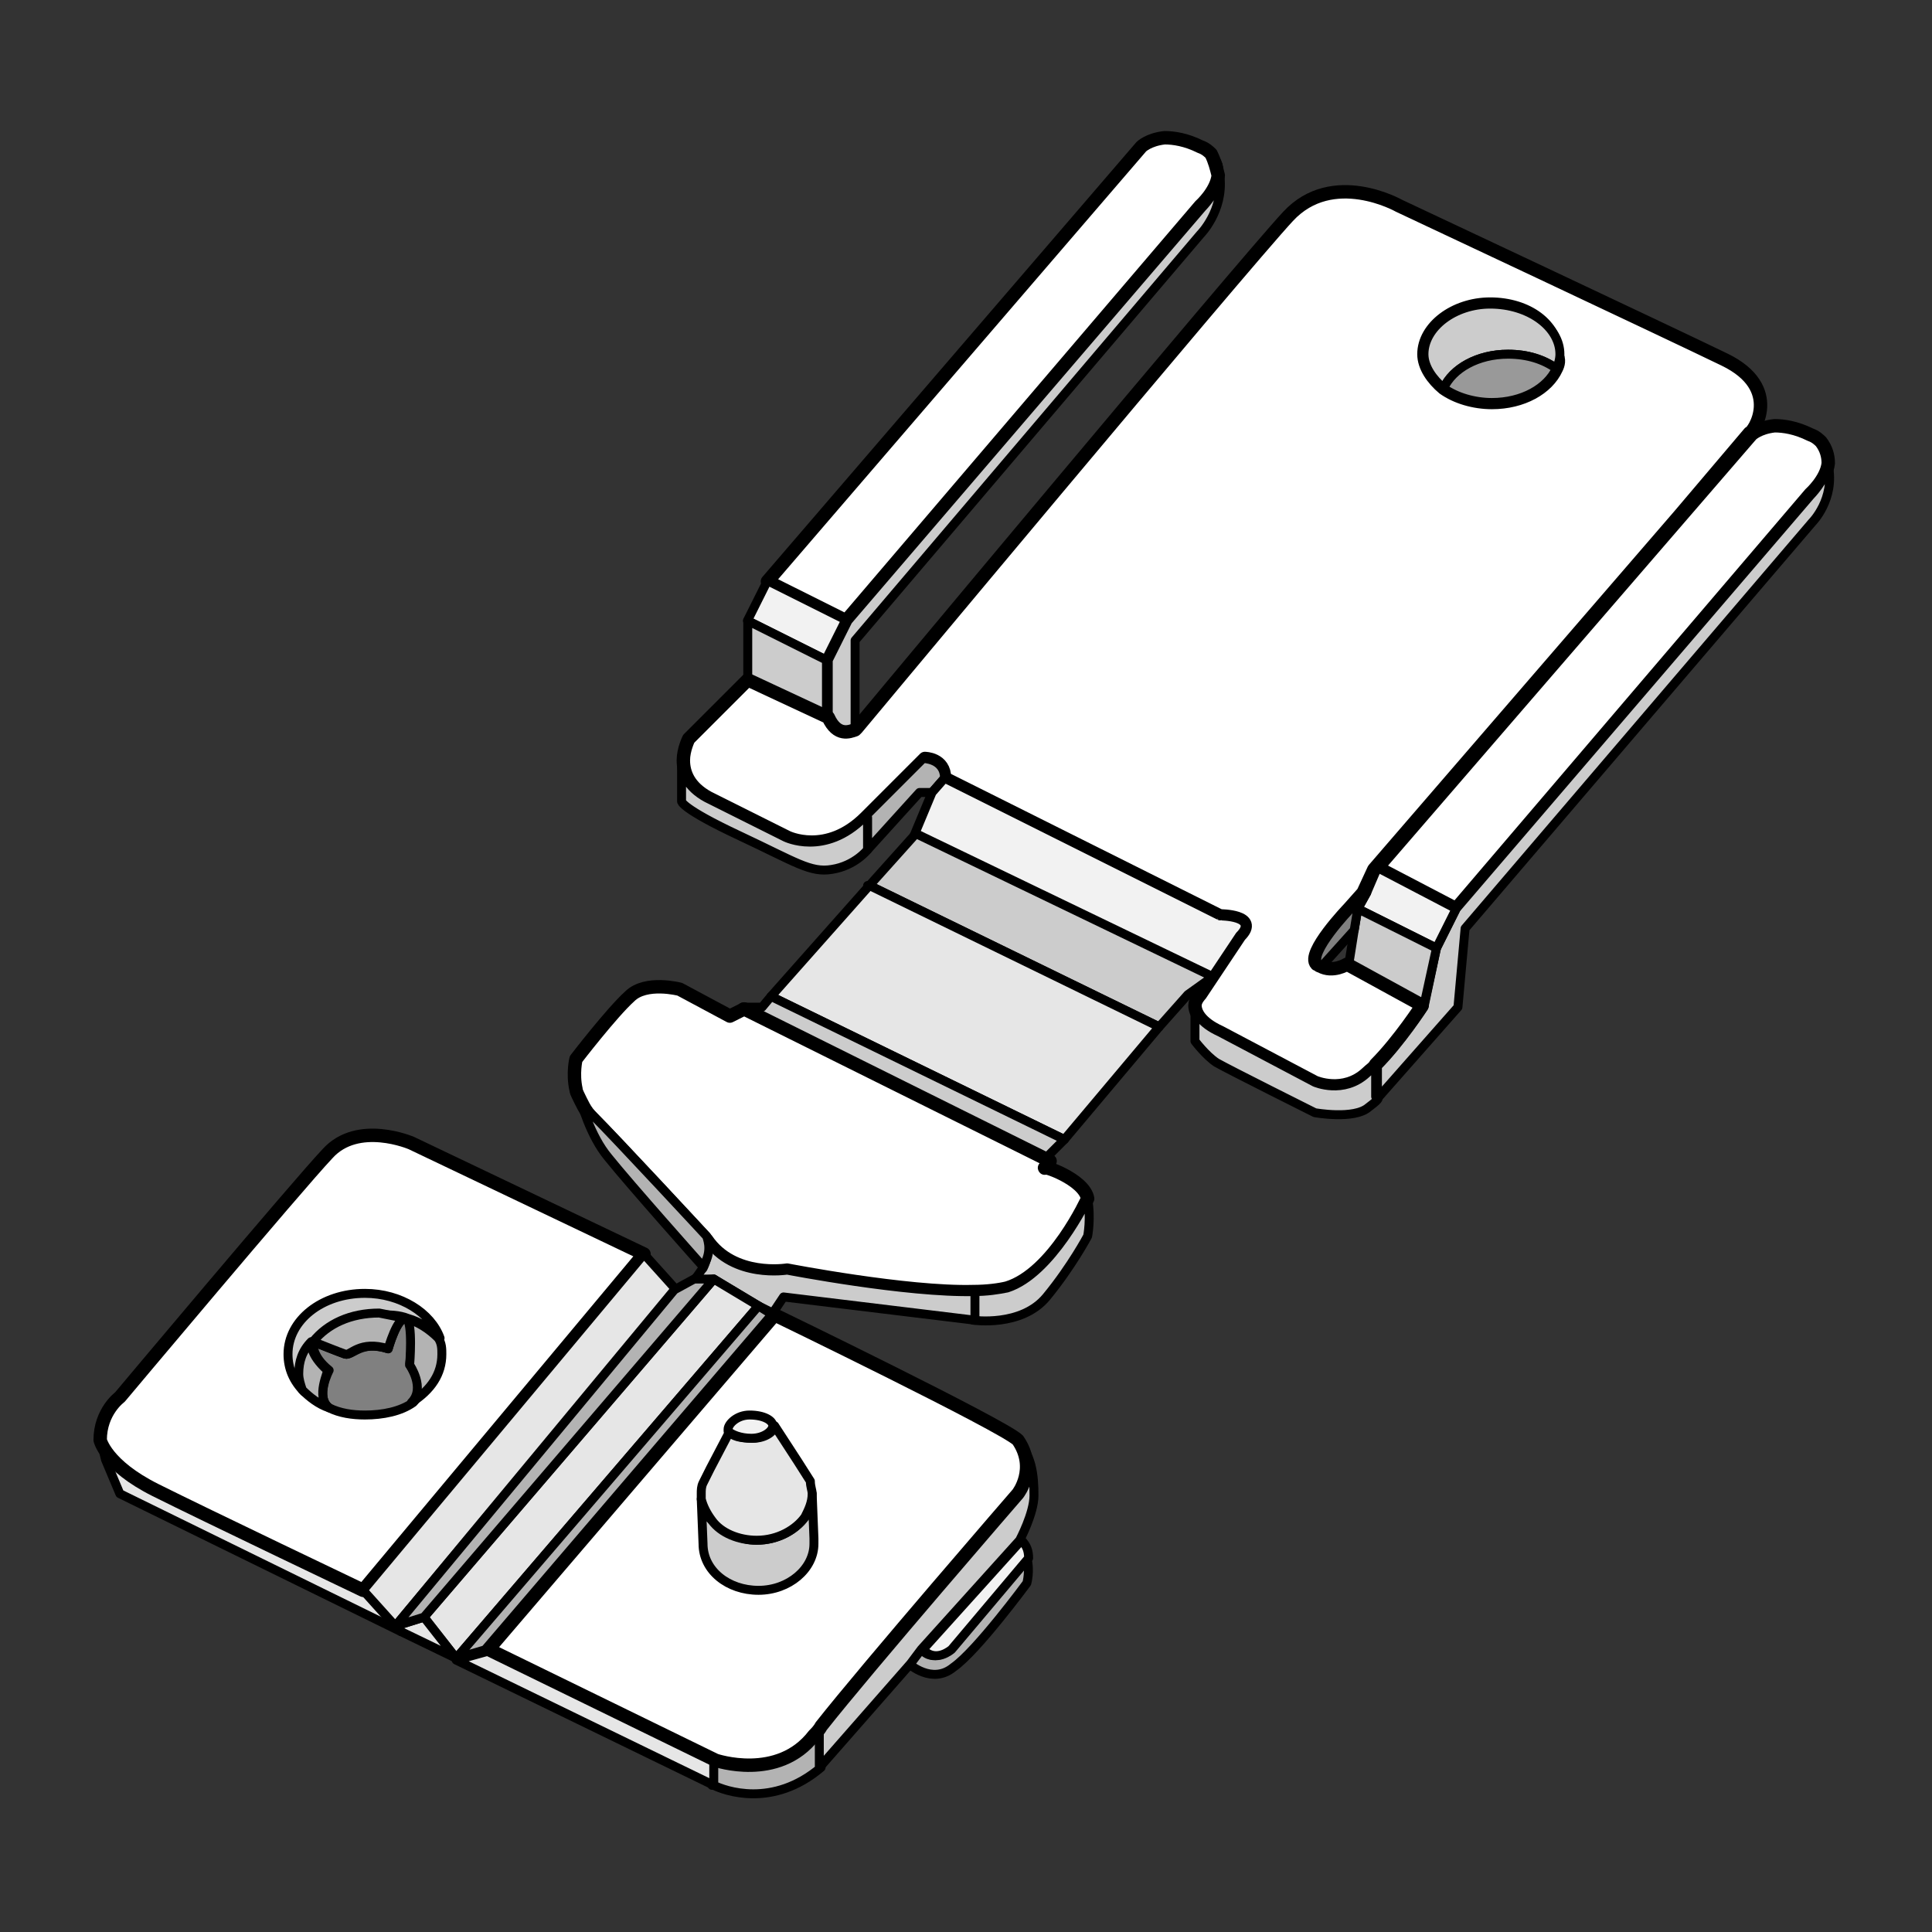 <?xml version="1.0" encoding="utf-8"?>
<!-- Generator: Adobe Illustrator 22.1.0, SVG Export Plug-In . SVG Version: 6.00 Build 0)  -->
<svg version="1.1" id="Layer_1" xmlns="http://www.w3.org/2000/svg" xmlns:xlink="http://www.w3.org/1999/xlink" x="0px" y="0px"
	 width="108px" height="108px" viewBox="0 0 108 108" style="enable-background:new 0 0 108 108;" xml:space="preserve">
<rect x="0" y="0" width="108" height="108" fill="#333333" stroke="none"/>
<style type="text/css">
	.st0{fill:none;stroke:#000000;stroke-width:0.5;stroke-linecap:round;stroke-linejoin:round;stroke-miterlimit:10;}
	.st1{fill:#FFFFFF;stroke:#000000;stroke-width:0.75;stroke-linecap:round;stroke-linejoin:round;stroke-miterlimit:10;}
	.st2{fill:#CCCCCC;stroke:#000000;stroke-width:0.5;stroke-linecap:round;stroke-linejoin:round;stroke-miterlimit:10;}
	.st3{fill:#F2F2F2;stroke:#000000;stroke-width:0.5;stroke-linecap:round;stroke-linejoin:round;stroke-miterlimit:10;}
	.st4{fill:#B3B3B3;stroke:#000000;stroke-width:0.5;stroke-linecap:round;stroke-linejoin:round;stroke-miterlimit:10;}
	.st5{fill:#E6E6E6;stroke:#000000;stroke-width:0.5;stroke-linecap:round;stroke-linejoin:round;stroke-miterlimit:10;}
	.st6{fill:#999999;stroke:#000000;stroke-width:0.5;stroke-linecap:round;stroke-linejoin:round;stroke-miterlimit:10;}
	.st7{fill:#808080;stroke:#000000;stroke-width:0.5;stroke-linecap:round;stroke-linejoin:round;stroke-miterlimit:10;}
</style>
<g>
	<path class="st0" d="M68.1,9.8C68,9.4,67.9,9,67.7,8.6C68.1,9,68.2,9.4,68.1,9.8z"/>
	<path class="st1" d="M68.1,9.8c-0.1,0.9-1,1.7-1,1.7L47.3,34.7l-4.4-2.2L63.8,8.2c0,0,0.4-0.4,1.3-0.5c0.5,0,1.2,0.1,2,0.5
		c0.3,0.1,0.5,0.3,0.6,0.4C67.9,9,68,9.4,68.1,9.8z"/>
	<path class="st2" d="M67.1,13.1L47.8,35.8v5.1c-0.3,0.1-1,0.4-1.5-0.7v-3.3l1.1-2.2l19.8-23.1c0,0,0.8-0.8,1-1.7
		C68.4,11.8,67.1,13.1,67.1,13.1z"/>
	<rect x="43.3" y="32.2" transform="matrix(0.447 -0.894 0.894 0.447 -6.359 59.013)" class="st3" width="2.5" height="4.9"/>
	<polygon class="st2" points="46.2,36.9 46.2,40.2 41.8,38 41.8,34.7 	"/>
	<path class="st1" d="M102.2,25.9c-0.1,0.9-1,1.7-1,1.7L81.4,50.8L77,48.5l17.1-19.8l3.8-4.4c0,0,0.4-0.4,1.3-0.5
		c0.5,0,1.2,0.1,2,0.5c0.3,0.1,0.5,0.3,0.6,0.4C102.1,25.1,102.2,25.5,102.2,25.9z"/>
	<path class="st2" d="M101.3,29.2L81.9,51.9l-0.4,4.4L77,61.4v-1.8c1.3-1.3,2.6-3.3,2.6-3.3l0.7-3.3l1.1-2.2l19.8-23.1
		c0,0,0.8-0.8,1-1.7C102.6,27.9,101.3,29.2,101.3,29.2z"/>
	<polygon class="st3" points="81.4,50.8 80.3,53 75.9,50.8 76.4,49.9 77,48.5 	"/>
	<polygon class="st2" points="80.3,53 79.6,56.2 75.4,53.9 75.7,52 75.9,50.8 	"/>
	<path class="st1" d="M96.4,20.1c-3.3-1.6-18.2-8.6-18.2-8.6s-3.7-2.1-6.2,0.6c-2.6,2.8-24.1,28.6-24.1,28.6s0,0-0.1,0.1
		c-0.3,0.1-1,0.4-1.5-0.7L41.8,38l-3.3,3.3c0,0-0.3,0.6-0.3,1.2c0,0.7,0.3,1.5,1.4,2.1c2.2,1.1,4.4,2.2,4.4,2.2s2.2,1.1,4.4-1.1
		c0,0,0,0,0.1-0.1c2.2-2.2,3.2-3.2,3.2-3.2s1.1,0,1.1,1.1l15.4,7.7c0,0,2.2,0,1.1,1.1l-1.6,2.4l-0.6,0.9c0,0-0.3,0.3-0.3,0.6v0
		c0,0.4,0.3,1,1.4,1.5l5.3,2.8c0,0,1.6,0.7,2.9-0.5c0.2-0.2,0.4-0.3,0.5-0.5c1.3-1.3,2.6-3.3,2.6-3.3l-4.2-2.3c0,0-0.8,0.5-1.5,0.1
		c-0.1,0-0.1-0.1-0.2-0.1c-0.6-0.6,1.8-3.1,1.8-3.1l0.8-0.9l0.6-1.3l17.1-19.8l3.9-4.6C98,24.2,99.7,21.7,96.4,20.1z M87,20.6
		c-0.5,1.1-1.9,1.9-3.6,1.9c-1,0-2-0.3-2.7-0.8c-0.6-0.5-1.1-1.2-1.1-1.9c0-1.5,1.7-2.8,3.7-2.8c2.1,0,3.7,1.2,3.7,2.8
		C87.2,20.1,87.1,20.4,87,20.6z"/>
	<line class="st0" x1="47.8" y1="40.9" x2="47.8" y2="40.9"/>
	<path class="st2" d="M76.5,61.9c-0.8,0.7-3,0.3-3,0.3s-4.8-2.4-5.5-2.8c-0.6-0.4-1.2-1.2-1.2-1.2v-2c0,0.4,0.3,1,1.4,1.5l5.3,2.8
		c0,0,1.6,0.7,2.9-0.5c0.2-0.2,0.4-0.3,0.5-0.5v1.8C77,61.4,77.3,61.3,76.5,61.9z"/>
	<path class="st2" d="M48.5,45.7v1.8c0,0-0.7,0.9-2,1.1c-1.2,0.2-2-0.4-5.2-1.9c-3.2-1.5-3.2-1.9-3.2-1.9v-2.3
		c0,0.7,0.3,1.5,1.4,2.1c2.2,1.1,4.4,2.2,4.4,2.2s2.2,1.1,4.4-1.1C48.4,45.6,48.5,45.6,48.5,45.7L48.5,45.7z"/>
	<path class="st4" d="M52.8,43.5l-0.7,0.8h-0.7l-2.9,3.2v-1.8l-0.1-0.1c2.2-2.2,3.2-3.2,3.2-3.2S52.8,42.4,52.8,43.5z"/>
	<path class="st3" d="M69.3,52.3l-1.6,2.4l-16.6-8l1-2.4l0.7-0.8l15.4,7.7C68.2,51.2,70.4,51.2,69.3,52.3z"/>
	<polygon class="st2" points="67.8,54.6 66.4,55.6 64.8,57.4 48.6,49.5 51.2,46.6 	"/>
	<polygon class="st5" points="64.8,57.4 59.5,63.7 43.1,55.7 48.6,49.5 	"/>
	<polygon class="st2" points="59.5,63.7 58.5,64.7 41.5,56.3 42.6,56.3 43.1,55.7 	"/>
	<path class="st1" d="M60.8,67c0,0-1.9,4.2-4.5,5c-0.4,0.1-1.1,0.2-1.9,0.2C50.7,72.3,44,71,44,71s-3,0.5-4.5-1.7c0,0,0,0,0,0
		c0,0-5.1-5.5-6.4-6.8c-0.4-0.4-0.6-0.9-0.8-1.3c-0.1-0.2-0.1-0.3-0.1-0.3c-0.2-0.9,0-1.7,0-1.7s2-2.6,3-3.5
		c0.9-0.9,2.8-0.4,2.8-0.4l2.8,1.5l0.8-0.4l17.1,8.5l-0.3,0.4C58.2,65.1,60.6,65.9,60.8,67z"/>
	<path class="st2" d="M60.8,69.1c0,0-0.9,1.7-2.3,3.4c-1.4,1.7-4.1,1.3-4.1,1.3v-1.6c0.8,0,1.4-0.1,1.9-0.2c2.5-0.8,4.5-5,4.5-5
		C61,68.1,60.8,69.1,60.8,69.1z"/>
	<path class="st2" d="M54.5,72.2v1.6l-10.7-1.3l-0.6,0.9L42.4,73l-2.5-1.5l-1.2,0.1c0.3-0.2,0.4-0.5,0.6-0.7
		c0.4-0.8,0.2-1.4,0.2-1.6C41,71.5,44,71,44,71S50.7,72.3,54.5,72.2z"/>
	<polygon class="st5" points="42.4,73 25.5,92.7 23.7,90.4 39.9,71.5 	"/>
	<polygon class="st5" points="25.5,92.7 22.4,91.2 22.1,90.9 23.7,90.4 	"/>
	<path class="st5" d="M22.4,91.2L6.7,83.5l-0.8-1.9c-0.1-0.4-0.2-0.8-0.2-1.2c0,0,0.3,1.5,3.1,2.8c2.8,1.4,11.6,5.6,11.6,5.6l1.8,2
		L22.4,91.2z"/>
	<path class="st1" d="M36,70.1L20.3,88.9c0,0-8.8-4.2-11.6-5.6c-2.8-1.4-3.1-2.8-3.1-2.8c0-1.6,1.1-2.4,1.1-2.4s9.9-11.8,11.6-13.6
		c1.7-1.9,4.7-0.6,4.7-0.6L36,70.1z"/>
	<path class="st5" d="M40,98.4v1.4l-0.1,0c0,0,0,0,0,0l-14.4-7l1.8-0.5L40,98.4z"/>
	<path class="st4" d="M45.9,98.8c-2.7,2.3-5.4,1.3-6,1c0,0-0.1,0-0.1,0l0.1,0v-1.4c0,0,3.5,1.2,5.5-1.4c0.1-0.1,0.2-0.3,0.4-0.5
		L45.9,98.8L45.9,98.8z"/>
	<path class="st4" d="M57.4,88.5c0,0-2.8,3.8-4.1,4.7c-1.2,1-2.5-0.2-2.5-0.2l0.7-0.8c0.7,0.8,1.6,0,1.6,0l4.3-5.1
		C57.6,87.8,57.4,88.5,57.4,88.5z"/>
	<path class="st2" d="M57.8,83.6c0,1-0.8,2.5-0.8,2.5l-5.5,6.1L50.9,93l-5,5.7c0,0,0,0-0.1,0l0,0v-2.2c2.6-3.3,11-13,11-13
		s1.1-1.4-0.1-3.1C57.7,81.2,57.8,82.5,57.8,83.6z"/>
	<line class="st0" x1="48.6" y1="49.5" x2="48.5" y2="49.5"/>
	<polygon class="st5" points="37.8,72.1 22.1,90.9 20.3,88.9 36,70.1 	"/>
	<polygon class="st4" points="43.2,73.5 27.2,92.2 25.5,92.7 42.4,73 	"/>
	<polygon class="st4" points="39.9,71.5 23.7,90.4 22.1,90.9 37.7,72.1 38.8,71.5 	"/>
	<path class="st1" d="M56.9,83.5c0,0-8.4,9.7-11,13c-0.1,0.2-0.3,0.4-0.4,0.5c-2,2.6-5.5,1.4-5.5,1.4l-12.7-6.2l16-18.7
		c0,0,12.8,6.2,13.6,7C58,82.1,56.9,83.5,56.9,83.5z"/>
	<path class="st4" d="M39.3,70.8c0,0-4.1-4.6-5.3-6.1c-1-1.2-1.5-3-1.7-3.7c0.1,0.4,0.4,0.9,0.8,1.3c1.4,1.4,6.4,6.8,6.4,6.8
		c0,0,0,0,0,0C39.6,69.4,39.8,70,39.3,70.8z"/>
	<path class="st3" d="M57.5,87.1l-4.3,5.1c0,0-0.9,0.8-1.6,0l5.5-6.1C57.4,86.4,57.5,86.7,57.5,87.1z"/>
	<path class="st2" d="M87.2,19.8c0,0.3-0.1,0.6-0.2,0.8c-0.7-0.5-1.6-0.8-2.7-0.8c-1.7,0-3.1,0.8-3.6,1.9c-0.6-0.5-1.1-1.2-1.1-1.9
		c0-1.5,1.7-2.8,3.7-2.8C85.5,17,87.2,18.3,87.2,19.8z"/>
	<path class="st6" d="M87,20.6c-0.5,1.1-1.9,1.9-3.6,1.9c-1,0-2-0.3-2.7-0.8c0.5-1.1,1.9-1.9,3.6-1.9C85.4,19.8,86.3,20.1,87,20.6z"
		/>
	<path class="st7" d="M76.4,49.9l-0.5,0.9L75.7,52l-1.8,2c-0.1,0-0.1-0.1-0.2-0.1c-0.6-0.6,1.8-3.1,1.8-3.1L76.4,49.9z"/>
	<path class="st2" d="M24.6,74.8c-0.5-0.5-1.1-0.9-1.8-1.1c0,0,0,0,0,0c-0.5-0.2-1-0.2-1.6-0.2c-1.6,0-2.9,0.6-3.7,1.6c0,0,0,0,0,0
		c-0.4,0.5-0.7,1.1-0.7,1.8c0,0.3,0.1,0.6,0.2,0.9c-0.6-0.6-0.9-1.3-0.9-2.1c0-1.9,1.9-3.4,4.3-3.4C22.4,72.3,24.1,73.4,24.6,74.8z"
		/>
	<path class="st7" d="M23.1,78.4c-0.7,0.5-1.7,0.7-2.7,0.7c-0.7,0-1.4-0.1-2-0.4l0,0c-0.8-0.6,0-2.1,0-2.1c-1-0.8-0.9-1.5-0.9-1.6
		c0,0,0,0,0,0s1.5,0.6,1.8,0.7c0.4,0.1,0.9-0.8,2.4-0.3c0,0,0.5-1.8,1-1.7c0,0,0,0,0,0c0.5,0.2,0.2,2.6,0.2,2.6S23.9,77.6,23.1,78.4
		z"/>
	<path class="st4" d="M18.4,78.7c-0.6-0.2-1.1-0.6-1.5-1c-0.1-0.3-0.2-0.6-0.2-0.9c0-0.7,0.2-1.3,0.7-1.8c0,0.1-0.1,0.7,0.9,1.6
		C18.4,76.6,17.6,78.1,18.4,78.7z"/>
	<path class="st4" d="M24.7,75.7c0,1.1-0.6,2-1.7,2.7c0.8-0.8-0.1-2.1-0.1-2.1s0.2-2.4-0.2-2.6c0.7,0.2,1.3,0.6,1.8,1.1
		C24.7,75.1,24.7,75.4,24.7,75.7z"/>
	<path class="st4" d="M22.7,73.7c-0.5-0.1-1,1.7-1,1.7c-1.6-0.5-2.1,0.4-2.4,0.3c-0.3-0.1-1.8-0.7-1.8-0.7c0.8-1,2.1-1.6,3.7-1.6
		C21.7,73.5,22.2,73.6,22.7,73.7z"/>
	<path class="st2" d="M45.5,86.3c0,1.4-1.4,2.6-3.1,2.6c-1.7,0-3.1-1.1-3.1-2.6l-0.1-2.5c0.1,0.5,0.3,0.9,0.6,1.2
		c0.6,0.6,1.5,1.1,2.5,1.1c1.1,0,2.1-0.5,2.7-1.3c0.3-0.4,0.4-0.8,0.4-1.3l0.1,2.5L45.5,86.3z"/>
	<path class="st5" d="M45.4,83.5c0,0.5-0.2,0.9-0.4,1.3c-0.5,0.7-1.5,1.3-2.7,1.3c-1,0-2-0.4-2.5-1.1c-0.3-0.4-0.5-0.8-0.6-1.2
		l0-0.3c0-0.2,0-0.4,0.1-0.6l0.4-0.8l1.1-2.1h0c0.1,0.3,0.6,0.4,1.3,0.4c0.7,0,1.2-0.4,1.2-0.7l1.3,2l0.7,1.1l0,0
		C45.3,83.1,45.4,83.3,45.4,83.5z"/>
	<path class="st3" d="M43.2,79.7c0,0.3-0.5,0.7-1.2,0.7c-0.6,0-1.1-0.2-1.3-0.4c0,0,0-0.1,0-0.1c0-0.3,0.5-0.8,1.2-0.8
		C42.7,79.1,43.2,79.4,43.2,79.7z"/>
</g>
</svg>
